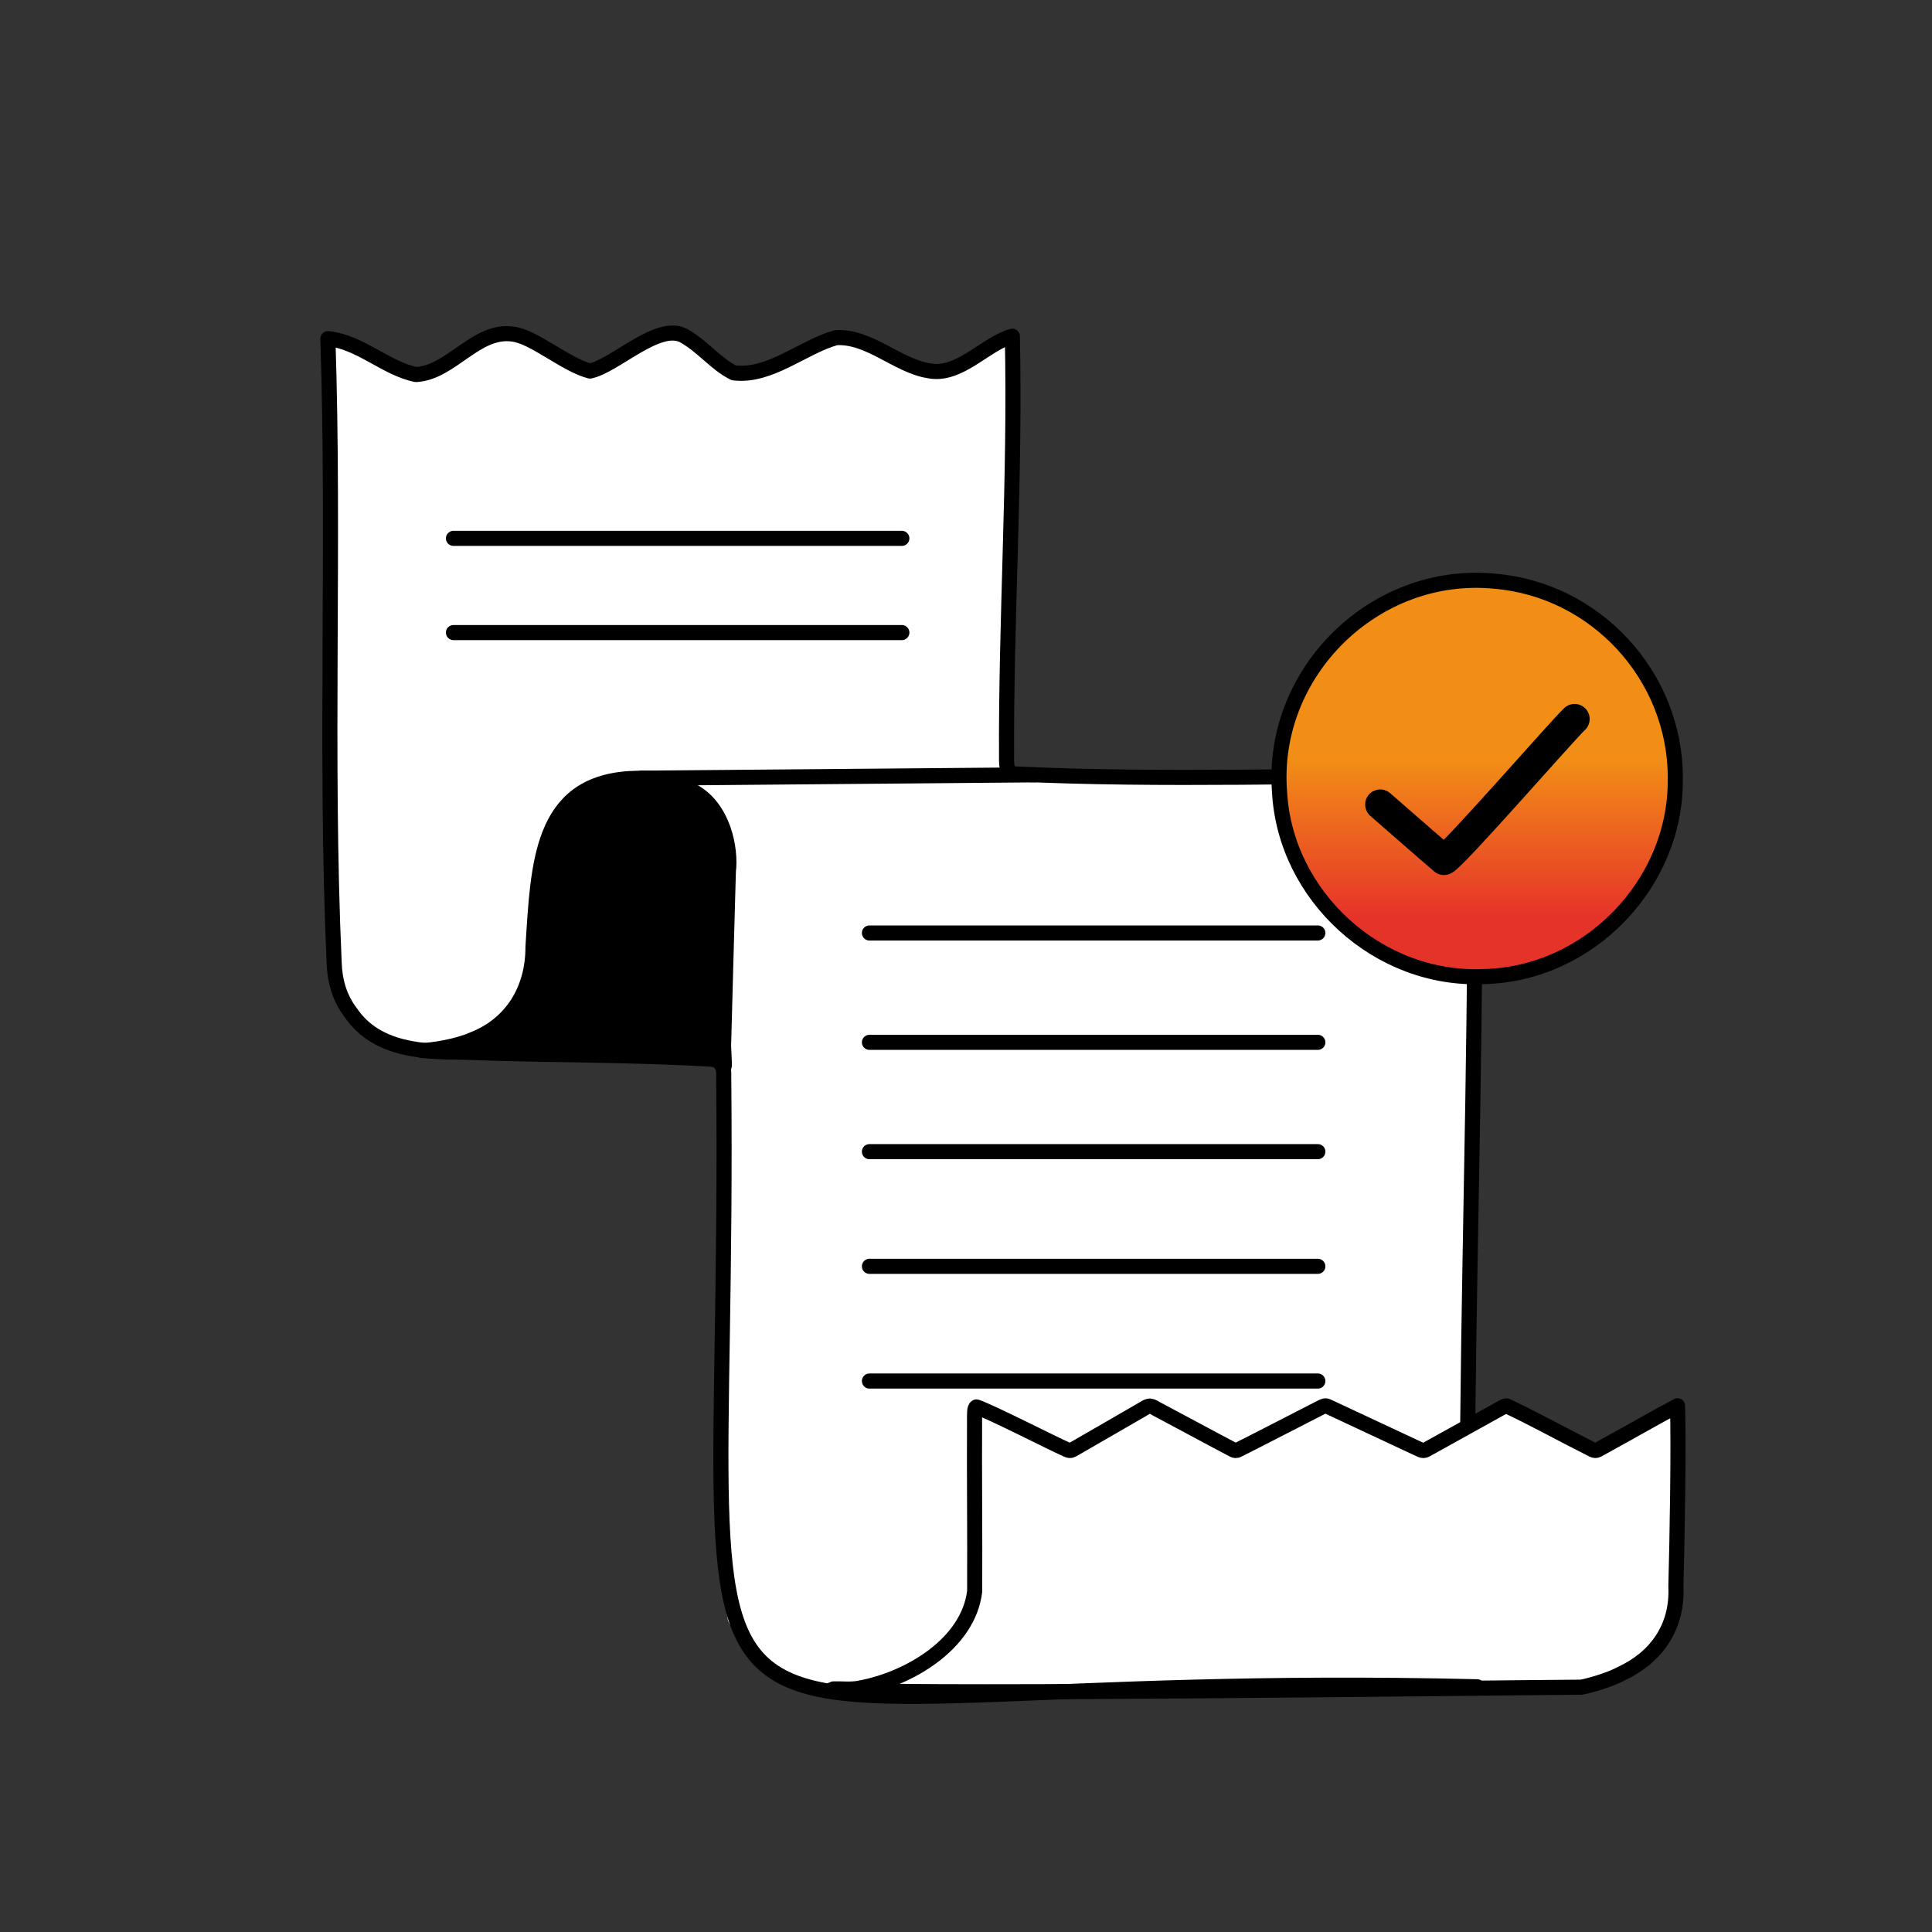 <?xml version="1.0" encoding="UTF-8"?>
<svg id="Gestion_des_tickets" data-name="Gestion des tickets" xmlns="http://www.w3.org/2000/svg" xmlns:xlink="http://www.w3.org/1999/xlink" viewBox="0 0 512 512">
  <rect x="0" y="0" width="512" height="512" fill="#333333" stroke="none"/>
  <defs>
    <style>
      .cls-1, .cls-2 {
        stroke-width: 4px;
      }

      .cls-1, .cls-2, .cls-3 {
        stroke: #000;
      }

      .cls-1, .cls-2, .cls-3, .cls-4 {
        stroke-linecap: round;
        stroke-linejoin: round;
      }

      .cls-1, .cls-3, .cls-4 {
        fill: none;
      }

      .cls-2 {
        fill: url(#Dégradé_sans_nom_52);
      }

      .cls-3 {
        stroke-width: 8px;
      }

      .cls-5 {
        fill: #fff;
      }

      .cls-4 {
        stroke: #fff;
      }
    </style>
    <linearGradient id="Dégradé_sans_nom_52" data-name="Dégradé sans nom 52" x1="391.45" y1="258.85" x2="391.45" y2="153.78" gradientUnits="userSpaceOnUse">
      <stop offset=".15" stop-color="#e6332a"/>
      <stop offset=".55" stop-color="#f28e16"/>
    </linearGradient>
  </defs>
  <path class="cls-1" d="M118.27,142.67c4.79,0,107.35,0,112.14,0"/>
  <g>
    <path class="cls-5" d="M267.78,205.67c41.14,1.82,83.85-2.53,123.52,1.54-.03,44.52-1.51,88.49-1.65,132.73.1,13.06-1.12,26.32-.04,37.31,3.88.5,8.92-6.93,12.89-4.07,5.78,2.84,15.24,8.1,21.26,10.8,3.46-.76,9.15-5.18,15.6-8.3,2.56-1.42,4.66-2.59,5.6-3.1,1.61-1.05.68.88.92,1.79-.49,8.51.77,37.64-1.44,53.53-3.01,11.45-14.64,16.84-24.35,18.78-2.6-.67-48.66.8-63.86.35,10.7-.12,22.31-.25,33.86-.23-12.58-.44-46.78.31-67.28,0-47.83,0-103.92,0-107.4,0-7.24-2.63-18.59-9.13-22.41-17.18-2.43-6.03-.43-115.33-1.04-147.72.27-2.05-8.29-1.06-10.36-1.56-13.91-.55-29.57-.68-43.83-1.05-15.27-1.35-35.28,3.4-45.25-11.19-2.61-3.51-3.62-7.71-3.74-12.02-2.73-55.23.45-110.77-1.88-166.04.17-.04.71-.5,1.96-.13,7.22,2.85,13.6,6.78,20.33,9.41,7.4.98,12.56-7.31,19.4-9,9.85-2.7,17.04,6.37,26.38,8.35,6.58.47,13.41-6.18,20.14-8.22,7.14-2.88,12.81,5.67,18.44,8.2,10.13,3.09,20.3-8.11,30.01-9.1,8.6,1.46,15.59,8.03,24.04,9.18,7.66,0,13.73-6.72,20.52-9.51,3.15,3.76-3.45,109.72-.45,116.45h.1Z"/>
    <path d="M193.18,240.18c.44-9.16.57-17.77-3.65-25.62-1.8-2.79-4.02-6.54-7.69-7.04-9.89-.92-20.18-3.35-28.55,2.87-6.1,4.89-9.31,8.32-9.68,16.54-.51,5.95-2.46,12.22-2.65,18.1.44,10.43-2.33,21.87-11.31,28.16-1.53,1.17-3.11,2.18-4.69,3.02-1.33.69-2.62,1.24-2.56,1.54,0,.12.19.2.53.26.79.12,1.73.14,2.57.17,3.71.15,9.21.23,12.52.31,11.62.24,26.78.55,37.75.79,3.85.09,9.29.4,13.35.6.86.05.85.08.02.12-.69.08-2.71.07-3.29.11,1.04-.01,2.81.09,4.33-.13,1.84-.18,2.16-1.99,2.12-3.6.38-11.86.33-24.24.86-36v-.21Z"/>
    <path class="cls-4" d="M266.87,204.69h0"/>
    <path class="cls-1" d="M388.97,376.93c.56-56.74,2.45-113.3,1.76-170.02-.99-1.24-2.92-1.26-4.31-1.23-.11,0-.32,0-.14,0,.82.02,3.33,0,3.79,0,.15,0,.03,0-.07,0-.1,0-.24,0-.43,0-40.48-.35-80.92,1.34-121.54-.62-.18-.14-.21-.3-.07-.33-1.08.02-1.15-2.01-1.21-3.09-.22-37.45,2.37-74.91,1.53-112.54-7.13,1.94-14.02,10.79-22.15,9.15-8.35-1.34-15.71-9.25-24.56-8.77-8.73,2.41-17.49,10.49-27.08,9.34-4.88-2.4-8.32-7.15-13.43-9.93-6.73-3.44-18.22,8.14-24.72,9.44-6.47-1.69-14.92-9.15-20.37-9.78-9.73-1.48-16.37,10.22-25.71,10.7-7.98-1.58-14.86-8.7-23.37-9.5,1.81,54.53-.8,110.43,1.66,165.29.15,4.84,1.41,9.44,4.44,13.38,6.79,9.91,19.08,10.37,29.95,10.43,12.06.46,24.11.58,36.15.81,9.7.2,19.45.43,29.1,1.02,2.48,0,3.74,1.81,3.6,4.21,2.1,211.55-32.71,156.55,199.66,162.12"/>
    <path class="cls-1" d="M193.02,230.98c-.43,14.31-.87,32.28-1.27,46.23,0,.32.23,4.41.22,4.68-.06,2.41-.3-1.86-1.4-1.82-17.1-.35-74.94-1.61-78.8-1.68,2.43.01,9.35-1.04,13.51-2.91,10.38-4.01,15.99-13.3,15.97-24.52,1.39-22.09,2-43,25.33-44.61,6.44-.39,12.06.18,17.38,3.5,7.78,4.42,9.81,15.19,9.06,21.08v.04Z"/>
    <path class="cls-1" d="M444.56,372.55c-5.37,2.81-12.78,7.11-18.43,10.18-.56.32-1.08.6-1.6.89-1.89,1.05-1.61,1.02-3.55.02-6.82-3.42-15.04-7.96-21.69-11.06-.49-.06-1.08.38-2.58,1.19-5.05,2.8-10.97,6.09-16.14,8.96-.57.32-1.08.6-1.6.89-1.93,1.08-1.6,1-3.6.09-7.32-3.43-16.4-7.69-23.46-10.97-.78-.34-.96-.19-2.24.46-5.87,2.99-17.89,9.21-21.64,11.07-.45.19-.69.19-1.15-.02-3.23-1.67-7.45-3.98-11.07-5.9-3.14-1.68-6.23-3.33-9.3-4.97-2.06-1.3-2.2-.74-4.19.38-5.55,3.2-11.79,6.81-17.23,9.95-1.37.78-1.46.88-2.47.4-3.78-1.64-19.57-9.77-23.84-11.26-.62.22-.48,2.1-.51,2.96-.08,15.28.11,30.64.03,45.91-1.69,13.94-17.38,23.21-30.37,25.62-2.27.5-4.94.16-7.03.23-.76.14-.4.25.92.35,32.23,1.21,167.96-.6,197.27-.8,2.19-.41,7.57-1.94,10.58-3.59,9.01-4.18,14.99-12.11,14.46-23.11.36-13.41.76-36.78.43-47.88h-.03Z"/>
    <path class="cls-1" d="M169.99,206.23c4.41,0,99.46-.89,104.22-.89"/>
    <path class="cls-1" d="M120.17,167.64h118.83"/>
    <path class="cls-1" d="M120.17,142.67c4.79,0,114.04,0,118.83,0"/>
    <path class="cls-1" d="M230.41,247.25c4.79,0,114.04,0,118.83,0"/>
    <path class="cls-1" d="M230.41,276.23c4.79,0,114.04,0,118.83,0"/>
    <path class="cls-1" d="M230.41,305.2h118.83"/>
    <path class="cls-1" d="M230.41,335.59h118.83"/>
    <path class="cls-1" d="M230.41,365.99h118.83"/>
  </g>
  <path class="cls-2" d="M443.97,206.42c.29,27.86-23.07,51.86-50.83,52.38-27.84,1.22-52.53-21.25-54.05-48.93-2.44-31.74,25.23-58.91,56.96-55.85,26.85,2.21,47.99,25.14,47.93,52.21v.2Z"/>
  <path class="cls-3" d="M365.78,213.21c4.66,4.04,12.43,10.88,16.89,14.69,2.4-1.04,31.74-34.73,34.61-37.35"/>
</svg>